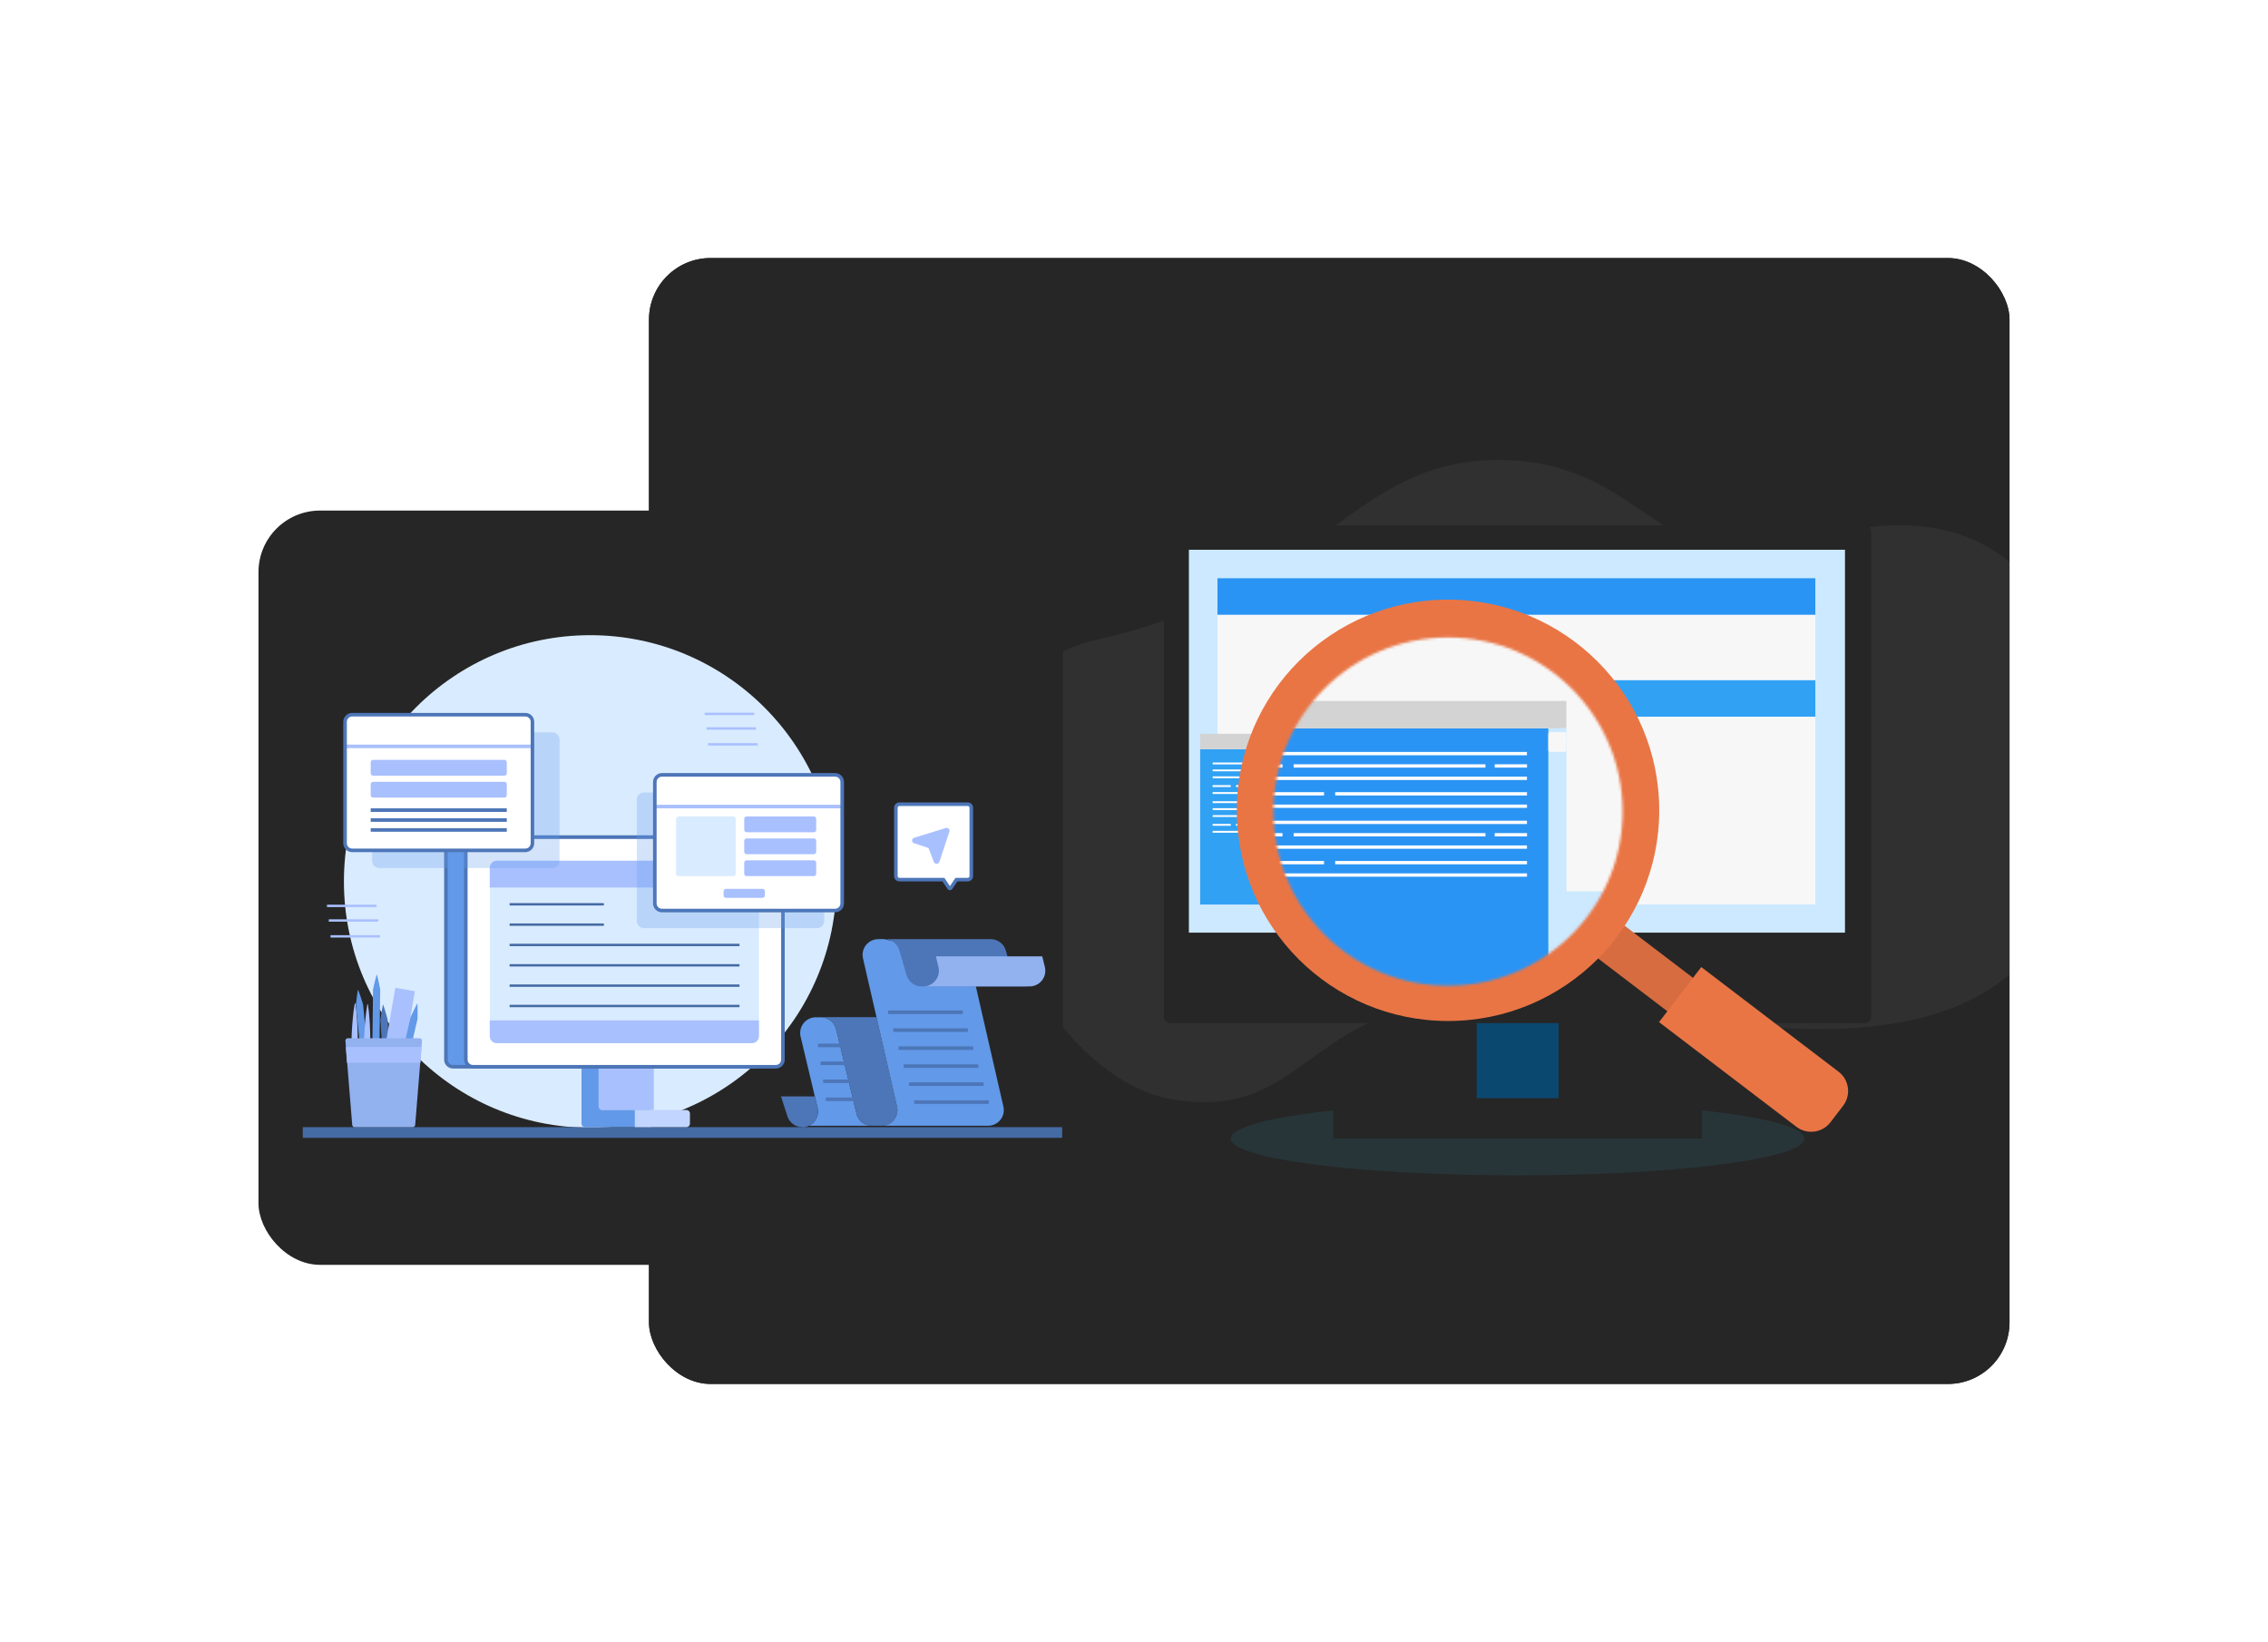 <svg width="884" height="640" viewBox="0 0 884 640" fill="none" xmlns="http://www.w3.org/2000/svg">
<g filter="url(#filter0_d_84_968)">
<g clip-path="url(#clip0_84_968)">
<rect x="252.953" y="103" width="530.297" height="438.853" rx="24" fill="#262626"/>
<rect x="213.25" y="95" width="696" height="449" fill="#262626"/>
<g clip-path="url(#clip1_84_968)">
<path opacity="0.1" d="M428.13 251.624C517.141 231.308 526.672 181.688 584.198 181.714C641.724 181.74 648.208 231.776 701.411 214.084C754.615 196.392 804.016 209.849 810.63 286.566C817.245 363.282 790.344 424.437 646.464 396.77C502.583 369.102 522.922 440.467 458.208 431.166C393.495 421.892 339.12 271.939 428.13 251.624Z" fill="#8E8E8E"/>
<path opacity="0.1" d="M591.516 460.522C653.259 460.522 703.313 454.113 703.313 446.207C703.313 438.302 653.259 431.893 591.516 431.893C529.772 431.893 479.719 438.302 479.719 446.207C479.719 454.113 529.772 460.522 591.516 460.522Z" fill="#34C3EA"/>
<path d="M575.552 345.228H607.479V441.975H575.552V345.228Z" fill="#0B4870"/>
<path d="M456.151 401.212H726.855C728.235 401.212 729.355 400.095 729.355 398.718V209.693C729.355 208.316 728.235 207.199 726.855 207.199H456.151C454.771 207.199 453.651 208.316 453.651 209.693V398.744C453.651 400.121 454.771 401.212 456.151 401.212Z" fill="#262626"/>
<path d="M582.609 384.74C582.609 389.65 586.594 393.625 591.516 393.625C596.438 393.625 600.422 389.65 600.422 384.74C600.422 379.83 596.438 375.881 591.516 375.881C586.594 375.855 582.609 379.83 582.609 384.74Z" fill="#163C47"/>
<path d="M519.692 430.463H663.338V446.206H519.692V430.463Z" fill="#262626"/>
<path d="M719.12 365.943L463.391 365.943V216.693L719.12 216.693V365.943Z" fill="#CCE9FF"/>
<path d="M474.536 227.802H707.557V242.09H474.536V227.802Z" fill="#2A94F4"/>
<path d="M474.536 242.088H707.557V330.21H474.536V242.088Z" fill="#F7F7F7"/>
<path d="M467.792 294.436H575.448V354.994H467.792V294.436Z" fill="#31A1F4"/>
<path d="M467.792 288.436H577.011V294.438H467.792V288.436Z" fill="#D3D3D3"/>
<path d="M517.166 302.334H559.25V303.061H517.166V302.334ZM472.661 299.632H568.364V300.359H472.661V299.632ZM472.661 302.334H514.744V303.061H472.661V302.334ZM561.281 302.334H568.364V303.061H561.281V302.334Z" fill="white"/>
<path d="M523.839 309.18H481.756V308.452H523.839V309.18Z" fill="white"/>
<path d="M568.345 311.898H472.642V311.171H568.345V311.898Z" fill="white"/>
<path d="M568.349 309.18H526.265V308.452H568.349V309.18Z" fill="white"/>
<path d="M479.716 309.18H472.632V308.452H479.716V309.18Z" fill="white"/>
<path d="M472.661 305.038H568.364V305.765H472.661V305.038ZM517.166 317.43H559.25V318.157H517.166V317.43ZM472.661 314.728H568.364V315.456H472.661V314.728ZM472.661 317.43H514.744V318.157H472.661V317.43ZM561.281 317.43H568.364V318.157H561.281V317.43Z" fill="white"/>
<path d="M523.839 324.295H481.756V323.568H523.839V324.295Z" fill="white"/>
<path d="M568.345 326.99H472.642V326.262H568.345V326.99Z" fill="white"/>
<path d="M568.349 324.295H526.265V323.568H568.349V324.295Z" fill="white"/>
<path d="M479.716 324.295H472.632V323.568H479.716V324.295Z" fill="white"/>
<path d="M472.661 320.133H568.364V320.86H472.661V320.133Z" fill="white"/>
<path d="M573.026 294.436H576.985V354.994H573.026V294.436Z" fill="#ADCFE0"/>
<path d="M585.005 267.549H707.557V281.838H585.005V267.549Z" fill="#31A1F4"/>
<path d="M585.005 281.836H707.557V354.967H585.005V281.836Z" fill="#F7F7F7"/>
<path d="M576.256 295.293H573.756C573.339 295.293 573.026 295.631 573.026 296.021V298.905C573.026 299.32 573.365 299.632 573.756 299.632H576.256C576.672 299.632 576.985 299.294 576.985 298.905V296.021C577.011 295.631 576.672 295.293 576.256 295.293Z" fill="#E9F8FF"/>
<path d="M620.368 374.079L630.346 361.054L664.094 386.781L654.116 399.806L620.368 374.079Z" fill="#E97545"/>
<path opacity="0.08" d="M620.368 374.079L630.346 361.054L664.094 386.781L654.116 399.806L620.368 374.079Z" fill="black"/>
<path d="M718.39 433.425L713.468 439.842C710.291 443.998 704.328 444.804 700.161 441.608L646.646 400.821L663.104 379.362L716.619 420.149C720.786 423.319 721.567 429.268 718.39 433.425Z" fill="#E97545"/>
<path d="M564.407 400.382C609.869 400.382 646.724 363.615 646.724 318.261C646.724 272.908 609.869 236.141 564.407 236.141C518.944 236.141 482.089 272.908 482.089 318.261C482.089 363.615 518.944 400.382 564.407 400.382Z" fill="#E97545"/>
<mask id="mask0_84_968" style="mask-type:luminance" maskUnits="userSpaceOnUse" x="496" y="250" width="137" height="137">
<path d="M564.406 386.641C601.988 386.641 632.453 356.249 632.453 318.758C632.453 281.267 601.988 250.874 564.406 250.874C526.825 250.874 496.359 281.267 496.359 318.758C496.359 356.249 526.825 386.641 564.406 386.641Z" fill="white"/>
</mask>
<g mask="url(#mask0_84_968)">
<path d="M685.952 413.365L408.686 413.365V236.238L685.952 236.238V413.365Z" fill="#CCE9FF"/>
<path d="M420.76 234.949H673.39V349.855H420.76V234.949Z" fill="#F7F7F7"/>
<path d="M416.463 286.257H607.765V393.837H416.463V286.257Z" fill="#2A94F4"/>
<path d="M416.463 275.631H610.525V286.282H416.463V275.631Z" fill="#D3D3D3"/>
<path d="M504.224 300.312H578.99V301.611H504.224V300.312ZM425.109 295.506H595.161V296.805H425.109V295.506ZM425.109 300.312H499.875V301.611H425.109V300.312ZM582.609 300.312H595.188V301.611H582.609V300.312Z" fill="white"/>
<path d="M516.073 312.491H441.308V311.192H516.073V312.491Z" fill="white"/>
<path d="M595.182 317.321H425.13V316.022H595.182V317.321Z" fill="white"/>
<path d="M595.182 312.491H520.416V311.192H595.182V312.491Z" fill="white"/>
<path d="M425.109 305.145H595.161V306.444H425.109V305.145ZM504.224 327.15H578.99V328.449H504.224V327.15ZM425.109 322.318H595.161V323.616H425.109V322.318ZM425.109 327.15H499.875V328.449H425.109V327.15ZM582.609 327.15H595.188V328.449H582.609V327.15Z" fill="white"/>
<path d="M516.073 339.318H441.308V338.019H516.073V339.318Z" fill="white"/>
<path d="M595.182 344.148H425.13V342.849H595.182V344.148Z" fill="white"/>
<path d="M595.182 339.318H520.416V338.019H595.182V339.318Z" fill="white"/>
<path d="M425.109 331.955H595.161V333.254H425.109V331.955Z" fill="white"/>
<path d="M603.494 286.257H610.551V393.837H603.494V286.257Z" fill="#CCE9FF"/>
<path d="M609.797 287.792H604.198C603.781 287.792 603.469 288.13 603.469 288.519V294.754C603.469 295.17 603.807 295.482 604.198 295.482H609.797C610.214 295.482 610.526 295.144 610.526 294.754V288.519C610.526 288.13 610.214 287.792 609.797 287.792Z" fill="#F7F7F7"/>
</g>
</g>
</g>
</g>
<g filter="url(#filter1_d_84_968)">
<rect x="100.75" y="175.426" width="313.532" height="293.999" rx="24" fill="#262626"/>
<path d="M230.042 415.986C283.057 415.986 326.035 373.008 326.035 319.993C326.035 266.978 283.057 224 230.042 224C177.026 224 134.049 266.978 134.049 319.993C134.049 373.008 177.026 415.986 230.042 415.986Z" fill="#D9EBFF"/>
<path d="M254.833 387.576H233.339V409.07H254.833V387.576Z" fill="#A9C0FF"/>
<path d="M414 415.752H118V419.928H414V415.752Z" fill="#456BA3"/>
<path d="M233.339 407.678V388.968C233.339 388.599 233.192 388.245 232.931 387.984C232.67 387.723 232.316 387.576 231.947 387.576H228.049C227.68 387.576 227.326 387.723 227.065 387.984C226.804 388.245 226.657 388.599 226.657 388.968V414.36C226.657 414.729 226.804 415.083 227.065 415.344C227.326 415.605 227.68 415.752 228.049 415.752H253.441C253.81 415.752 254.164 415.605 254.425 415.344C254.686 415.083 254.833 414.729 254.833 414.36V410.462C254.833 410.093 254.686 409.739 254.425 409.478C254.164 409.217 253.81 409.07 253.441 409.07H234.731C234.548 409.07 234.367 409.034 234.198 408.964C234.029 408.894 233.876 408.792 233.747 408.662C233.617 408.533 233.515 408.38 233.445 408.211C233.375 408.042 233.339 407.861 233.339 407.678Z" fill="#6299E8"/>
<path d="M247.427 409.072V415.753H267.529C267.898 415.753 268.252 415.607 268.513 415.346C268.774 415.084 268.921 414.73 268.921 414.361V410.464C268.921 410.094 268.774 409.74 268.513 409.479C268.252 409.218 267.898 409.072 267.529 409.072H247.427Z" fill="#C2D5FF"/>
<path d="M147.456 334.744H128.156V335.672H147.456V334.744Z" fill="#A9C0FF"/>
<path d="M146.754 329.052H127.454V329.98H146.754V329.052Z" fill="#A9C0FF"/>
<path d="M148.124 340.93H128.823V341.858H148.124V340.93Z" fill="#A9C0FF"/>
<path d="M294.655 259.903H275.354V260.831H294.655V259.903Z" fill="#A9C0FF"/>
<path d="M293.953 254.21H274.653V255.138H293.953V254.21Z" fill="#A9C0FF"/>
<path d="M295.322 266.088H276.022V267.016H295.322V266.088Z" fill="#A9C0FF"/>
<path d="M294.63 302.726H176.587C175.049 302.726 173.803 303.973 173.803 305.51V389.432C173.803 390.97 175.049 392.216 176.587 392.216H294.63C296.168 392.216 297.414 390.97 297.414 389.432V305.51C297.414 303.973 296.168 302.726 294.63 302.726Z" fill="#6299E8"/>
<path d="M294.631 392.914H176.587C175.664 392.913 174.78 392.546 174.127 391.893C173.475 391.241 173.108 390.356 173.107 389.434V305.512C173.108 304.589 173.475 303.704 174.127 303.052C174.78 302.4 175.664 302.033 176.587 302.032H294.631C295.553 302.033 296.438 302.4 297.09 303.052C297.743 303.704 298.11 304.589 298.111 305.512V389.434C298.11 390.356 297.743 391.241 297.09 391.893C296.438 392.546 295.553 392.913 294.631 392.914ZM176.587 303.424C176.033 303.424 175.503 303.644 175.111 304.036C174.72 304.427 174.5 304.958 174.499 305.512V389.434C174.5 389.987 174.72 390.518 175.111 390.909C175.503 391.301 176.033 391.521 176.587 391.522H294.631C295.184 391.521 295.715 391.301 296.106 390.909C296.498 390.518 296.718 389.987 296.719 389.434V305.512C296.718 304.958 296.498 304.427 296.106 304.036C295.715 303.644 295.184 303.424 294.631 303.424H176.587Z" fill="#4D76B8"/>
<path d="M302.383 302.726H184.34C182.802 302.726 181.556 303.973 181.556 305.51V389.432C181.556 390.97 182.802 392.216 184.34 392.216H302.383C303.921 392.216 305.167 390.97 305.167 389.432V305.51C305.167 303.973 303.921 302.726 302.383 302.726Z" fill="white"/>
<path d="M293.033 311.911H193.689C192.152 311.911 190.905 313.157 190.905 314.695V380.248C190.905 381.786 192.152 383.032 193.689 383.032H293.033C294.571 383.032 295.817 381.786 295.817 380.248V314.695C295.817 313.157 294.571 311.911 293.033 311.911Z" fill="#D9EBFF"/>
<path d="M302.383 392.914H184.339C183.417 392.913 182.532 392.546 181.88 391.893C181.227 391.241 180.86 390.356 180.859 389.434V305.512C180.86 304.589 181.227 303.704 181.88 303.052C182.532 302.4 183.417 302.033 184.339 302.032H302.383C303.306 302.033 304.19 302.4 304.843 303.052C305.495 303.704 305.862 304.589 305.863 305.512V389.434C305.862 390.356 305.495 391.241 304.843 391.893C304.19 392.546 303.306 392.913 302.383 392.914ZM184.339 303.424C183.786 303.424 183.255 303.644 182.864 304.036C182.472 304.427 182.252 304.958 182.251 305.512V389.434C182.252 389.987 182.472 390.518 182.864 390.909C183.255 391.301 183.786 391.521 184.339 391.522H302.383C302.937 391.521 303.467 391.301 303.859 390.909C304.25 390.518 304.47 389.987 304.471 389.434V305.512C304.47 304.958 304.25 304.427 303.859 304.036C303.467 303.644 302.937 303.424 302.383 303.424H184.339Z" fill="#4D76B8"/>
<path d="M293.033 311.911H193.689C192.951 311.911 192.243 312.204 191.721 312.726C191.199 313.248 190.905 313.956 190.905 314.695V322.361H295.817V314.695C295.817 314.329 295.745 313.967 295.605 313.629C295.465 313.292 295.26 312.985 295.002 312.726C294.743 312.468 294.436 312.262 294.099 312.123C293.761 311.983 293.399 311.911 293.033 311.911Z" fill="#A9C0FF"/>
<path d="M190.905 374.148V380.248C190.905 380.986 191.199 381.694 191.721 382.217C192.243 382.739 192.951 383.032 193.689 383.032H293.033C293.772 383.032 294.48 382.739 295.002 382.217C295.524 381.694 295.817 380.986 295.817 380.248V374.148H190.905Z" fill="#A9C0FF"/>
<path d="M235.38 328.432H198.631V329.36H235.38V328.432Z" fill="#456BA3"/>
<path d="M235.38 336.359H198.631V337.287H235.38V336.359Z" fill="#456BA3"/>
<path d="M288.24 344.286H198.631V345.214H288.24V344.286Z" fill="#456BA3"/>
<path d="M288.24 352.213H198.631V353.141H288.24V352.213Z" fill="#456BA3"/>
<path d="M288.24 360.14H198.631V361.068H288.24V360.14Z" fill="#456BA3"/>
<path d="M288.24 368.067H198.631V368.995H288.24V368.067Z" fill="#456BA3"/>
<g opacity="0.28">
<path d="M318.469 285.311H250.995C249.458 285.311 248.211 286.557 248.211 288.095V335.407C248.211 336.944 249.458 338.191 250.995 338.191H318.469C320.007 338.191 321.253 336.944 321.253 335.407V288.095C321.253 286.557 320.007 285.311 318.469 285.311Z" fill="#6299E8"/>
</g>
<path d="M325.485 278.442H258.011C256.474 278.442 255.227 279.688 255.227 281.226V328.537C255.227 330.075 256.474 331.321 258.011 331.321H325.485C327.023 331.321 328.269 330.075 328.269 328.537V281.226C328.269 279.688 327.023 278.442 325.485 278.442Z" fill="white"/>
<path d="M328.269 290.101H255.227V291.493H328.269V290.101Z" fill="#A9C0FF"/>
<path d="M325.485 332.017H258.011C257.089 332.016 256.204 331.649 255.552 330.996C254.899 330.344 254.532 329.459 254.531 328.537V281.225C254.532 280.303 254.899 279.418 255.552 278.766C256.204 278.113 257.089 277.746 258.011 277.745H325.485C326.408 277.746 327.293 278.113 327.945 278.766C328.597 279.418 328.964 280.303 328.965 281.225V328.537C328.964 329.459 328.597 330.344 327.945 330.996C327.293 331.649 326.408 332.016 325.485 332.017ZM258.011 279.137C257.458 279.138 256.927 279.358 256.536 279.749C256.144 280.141 255.924 280.672 255.923 281.225V328.537C255.924 329.09 256.144 329.621 256.536 330.013C256.927 330.404 257.458 330.624 258.011 330.625H325.485C326.039 330.624 326.57 330.404 326.961 330.013C327.353 329.621 327.573 329.09 327.573 328.537V281.225C327.573 280.672 327.353 280.141 326.961 279.749C326.57 279.358 326.039 279.138 325.485 279.137H258.011Z" fill="#4D76B8"/>
<path d="M285.839 294.659H264.446C263.934 294.659 263.518 295.074 263.518 295.587V316.98C263.518 317.493 263.934 317.908 264.446 317.908H285.839C286.352 317.908 286.767 317.493 286.767 316.98V295.587C286.767 295.074 286.352 294.659 285.839 294.659Z" fill="#D9EBFF"/>
<path d="M317.213 294.659H291.006C290.493 294.659 290.078 295.074 290.078 295.587V299.889C290.078 300.402 290.493 300.817 291.006 300.817H317.213C317.725 300.817 318.141 300.402 318.141 299.889V295.587C318.141 295.074 317.725 294.659 317.213 294.659Z" fill="#A9C0FF"/>
<path d="M297.193 322.869H282.963C282.45 322.869 282.035 323.284 282.035 323.797V325.471C282.035 325.983 282.45 326.399 282.963 326.399H297.193C297.705 326.399 298.121 325.983 298.121 325.471V323.797C298.121 323.284 297.705 322.869 297.193 322.869Z" fill="#A9C0FF"/>
<path d="M317.213 303.206H291.006C290.493 303.206 290.078 303.622 290.078 304.134V308.437C290.078 308.949 290.493 309.365 291.006 309.365H317.213C317.725 309.365 318.141 308.949 318.141 308.437V304.134C318.141 303.622 317.725 303.206 317.213 303.206Z" fill="#A9C0FF"/>
<path d="M317.213 311.751H291.006C290.493 311.751 290.078 312.167 290.078 312.679V316.982C290.078 317.494 290.493 317.91 291.006 317.91H317.213C317.725 317.91 318.141 317.494 318.141 316.982V312.679C318.141 312.167 317.725 311.751 317.213 311.751Z" fill="#A9C0FF"/>
<g opacity="0.28">
<path d="M215.293 261.861H147.819C146.281 261.861 145.035 263.107 145.035 264.645V311.956C145.035 313.494 146.281 314.74 147.819 314.74H215.293C216.83 314.74 218.077 313.494 218.077 311.956V264.645C218.077 263.107 216.83 261.861 215.293 261.861Z" fill="#6299E8"/>
</g>
<path d="M204.749 254.99H137.275C135.737 254.99 134.491 256.236 134.491 257.774V305.086C134.491 306.623 135.737 307.87 137.275 307.87H204.749C206.286 307.87 207.533 306.623 207.533 305.086V257.774C207.533 256.236 206.286 254.99 204.749 254.99Z" fill="white"/>
<path d="M207.533 266.649H134.491V268.041H207.533V266.649Z" fill="#A9C0FF"/>
<path d="M204.749 308.565H137.275C136.352 308.564 135.468 308.197 134.815 307.544C134.163 306.892 133.796 306.007 133.795 305.085V257.773C133.796 256.851 134.163 255.966 134.815 255.314C135.468 254.661 136.352 254.294 137.275 254.293H204.749C205.672 254.294 206.556 254.661 207.209 255.314C207.861 255.966 208.228 256.851 208.229 257.773V305.085C208.228 306.007 207.861 306.892 207.209 307.544C206.556 308.197 205.672 308.564 204.749 308.565ZM137.275 255.685C136.721 255.686 136.191 255.906 135.799 256.298C135.408 256.689 135.188 257.22 135.187 257.773V305.085C135.188 305.638 135.408 306.169 135.799 306.56C136.191 306.952 136.721 307.172 137.275 307.173H204.749C205.303 307.172 205.833 306.952 206.225 306.56C206.616 306.169 206.836 305.638 206.837 305.085V257.773C206.836 257.22 206.616 256.689 206.225 256.298C205.833 255.906 205.303 255.686 204.749 255.685H137.275Z" fill="#4D76B8"/>
<path d="M196.606 272.601H145.418C144.905 272.601 144.49 273.016 144.49 273.529V277.831C144.49 278.344 144.905 278.759 145.418 278.759H196.606C197.118 278.759 197.534 278.344 197.534 277.831V273.529C197.534 273.016 197.118 272.601 196.606 272.601Z" fill="#A9C0FF"/>
<path d="M196.606 281.146H145.418C144.905 281.146 144.49 281.561 144.49 282.074V286.376C144.49 286.889 144.905 287.304 145.418 287.304H196.606C197.118 287.304 197.534 286.889 197.534 286.376V282.074C197.534 281.561 197.118 281.146 196.606 281.146Z" fill="#A9C0FF"/>
<path d="M197.534 291.492H144.49V292.884H197.534V291.492Z" fill="#4D76B8"/>
<path d="M197.534 295.356H144.49V296.748H197.534V295.356Z" fill="#4D76B8"/>
<path d="M197.534 299.219H144.49V300.611H197.534V299.219Z" fill="#4D76B8"/>
<path d="M315.241 415.21H339.782C338.412 415.21 337.081 414.749 336.005 413.902C334.929 413.054 334.169 411.869 333.848 410.537L325.911 377.608C325.59 376.276 324.83 375.091 323.754 374.243C322.678 373.396 321.348 372.935 319.977 372.935H317.986C317.064 372.935 316.155 373.144 315.325 373.545C314.496 373.947 313.768 374.532 313.196 375.255C312.625 375.978 312.225 376.821 312.026 377.721C311.827 378.621 311.835 379.555 312.048 380.451L318.66 408.236C318.873 409.132 318.881 410.066 318.682 410.966C318.483 411.866 318.083 412.709 317.512 413.432C316.94 414.155 316.213 414.74 315.383 415.142C314.554 415.544 313.644 415.752 312.722 415.752L315.241 415.21Z" fill="#6299E8"/>
<path d="M317.029 372.882H341.57H341.628L349.628 407.742C349.834 408.637 349.835 409.566 349.631 410.461C349.428 411.355 349.025 412.193 348.454 412.91C347.882 413.628 347.156 414.208 346.329 414.606C345.503 415.005 344.597 415.211 343.679 415.211H339.782C338.412 415.211 337.081 414.75 336.005 413.903C334.929 413.055 334.169 411.87 333.848 410.538L325.911 377.609C325.59 376.277 324.831 375.092 323.754 374.245C322.678 373.397 321.348 372.936 319.978 372.936L317.029 372.882Z" fill="#4D76B8"/>
<path d="M304.406 403.774L306.883 411.426C307.264 412.677 308.037 413.774 309.088 414.553C310.14 415.332 311.414 415.752 312.722 415.752C313.644 415.752 314.554 415.543 315.383 415.142C316.213 414.74 316.94 414.155 317.512 413.432C318.083 412.709 318.483 411.865 318.682 410.965C318.881 410.065 318.873 409.132 318.66 408.235L317.598 403.774H304.406Z" fill="#4D76B8"/>
<path d="M343.68 415.211C344.597 415.211 345.503 415.004 346.33 414.606C347.156 414.208 347.882 413.628 348.454 412.91C349.026 412.193 349.428 411.355 349.632 410.461C349.835 409.566 349.834 408.637 349.629 407.742L336.364 349.945C336.158 349.05 336.157 348.121 336.361 347.227C336.564 346.332 336.967 345.495 337.538 344.777C338.11 344.059 338.836 343.479 339.663 343.081C340.489 342.683 341.395 342.476 342.313 342.476H344.69L377.835 349.945L391.1 407.742C391.305 408.637 391.306 409.566 391.103 410.461C390.899 411.355 390.497 412.193 389.925 412.91C389.353 413.628 388.627 414.208 387.801 414.606C386.974 415.004 386.068 415.211 385.151 415.211H343.68Z" fill="#6299E8"/>
<path d="M383.784 342.476H386.161C387.485 342.476 388.773 342.906 389.831 343.702C390.889 344.498 391.66 345.617 392.026 346.889L394.794 356.49C395.16 357.763 395.931 358.881 396.989 359.677C398.047 360.473 399.335 360.904 400.659 360.904H359.188C357.864 360.904 356.576 360.473 355.518 359.677C354.46 358.881 353.689 357.763 353.323 356.49L350.555 346.889C350.189 345.617 349.418 344.498 348.36 343.702C347.302 342.906 346.014 342.476 344.69 342.476H383.784Z" fill="#4D76B8"/>
<path d="M359.188 360.903H359.855C360.778 360.903 361.689 360.694 362.52 360.291C363.35 359.888 364.078 359.302 364.65 358.577C365.221 357.852 365.62 357.007 365.818 356.105C366.015 355.203 366.005 354.269 365.789 353.371L364.784 349.196H406.255L407.26 353.371C407.476 354.269 407.486 355.203 407.289 356.105C407.091 357.007 406.692 357.852 406.121 358.577C405.549 359.302 404.821 359.888 403.991 360.291C403.16 360.694 402.249 360.903 401.326 360.903H359.188Z" fill="#92B1EF"/>
<path d="M375.25 370.288H346.173V371.68H375.25V370.288Z" fill="#4D76B8"/>
<path d="M377.245 377.242H348.168V378.634H377.245V377.242Z" fill="#4D76B8"/>
<path d="M379.286 384.26H350.209V385.652H379.286V384.26Z" fill="#4D76B8"/>
<path d="M381.326 391.278H352.249V392.67H381.326V391.278Z" fill="#4D76B8"/>
<path d="M383.367 398.296H354.29V399.688H383.367V398.296Z" fill="#4D76B8"/>
<path d="M385.408 405.314H356.331V406.706H385.408V405.314Z" fill="#4D76B8"/>
<path d="M333.206 383.211H318.854V384.603H333.206V383.211Z" fill="#4D76B8"/>
<path d="M334.191 390.165H319.839V391.557H334.191V390.165Z" fill="#4D76B8"/>
<path d="M335.199 397.183H320.847V398.575H335.199V397.183Z" fill="#4D76B8"/>
<path d="M336.206 404.201H321.854V405.593H336.206V404.201Z" fill="#4D76B8"/>
<path d="M138.513 367.49C138.82 369.474 139.001 371.457 139.137 373.439C139.217 374.43 139.25 375.421 139.306 376.412L139.405 379.384C139.446 381.365 139.417 383.345 139.317 385.324C139.206 387.303 139.107 389.282 139.021 391.261L138.521 403.137C138.314 407.096 138.141 411.054 137.905 415.012L137.673 415.009C137.538 411.047 137.466 407.085 137.361 403.123L137.165 391.238C137.126 389.257 137.078 387.276 137.02 385.294C136.972 383.313 136.993 381.333 137.085 379.354L137.259 376.385C137.341 375.396 137.399 374.407 137.505 373.418C137.691 371.44 137.923 369.462 138.281 367.487L138.513 367.49Z" fill="#A9C0FF"/>
<path d="M149.291 367.89C149.472 368.375 149.624 368.861 149.792 369.346L150.245 370.806C150.543 371.779 150.815 372.753 151.074 373.729C151.173 375.707 151.32 377.682 151.44 379.659L152.199 391.516L152.959 403.373L153.339 409.302C153.043 411.305 152.76 413.308 152.329 415.32C151.645 413.379 151.109 411.429 150.56 409.48L150.18 403.551L149.421 391.694L148.662 379.836C148.529 377.861 148.422 375.883 148.268 373.909C148.4 372.908 148.546 371.907 148.718 370.903L148.981 369.398C149.085 368.896 149.174 368.394 149.291 367.89Z" fill="#4D76B8"/>
<path d="M154.07 361.448L148.543 393.685L156.184 394.995L161.711 362.758L154.07 361.448Z" fill="#A9C0FF"/>
<path d="M139.529 362.119C139.727 362.597 139.895 363.078 140.08 363.557L140.583 365C140.915 365.962 141.221 366.927 141.513 367.893C141.68 369.866 141.895 371.835 142.084 373.806L143.253 385.63L144.422 397.454L145.007 403.366C144.781 405.378 144.567 407.389 144.206 409.415C143.456 407.499 142.853 405.569 142.237 403.64L141.652 397.728L140.483 385.904L139.313 374.08C139.112 372.11 138.937 370.137 138.715 368.169C138.812 367.165 138.923 366.159 139.06 365.15L139.271 363.637C139.358 363.131 139.429 362.627 139.529 362.119Z" fill="#6299E8"/>
<path d="M146.873 356.17C147.016 356.667 147.13 357.163 147.26 357.66L147.6 359.15C147.823 360.143 148.019 361.135 148.203 362.128C148.15 364.108 148.144 366.088 148.113 368.068L147.961 379.949L147.809 391.829L147.733 397.77C147.284 399.745 146.849 401.719 146.265 403.692C145.732 401.705 145.347 399.72 144.949 397.734L145.025 391.794L145.177 379.913L145.329 368.032C145.348 366.052 145.394 364.072 145.391 362.092C145.6 361.104 145.821 360.117 146.07 359.13L146.448 357.649C146.59 357.156 146.717 356.663 146.873 356.17Z" fill="#6299E8"/>
<path d="M143.414 367.893C143.721 369.877 143.902 371.86 144.038 373.842C144.118 374.834 144.151 375.824 144.208 376.815L144.306 379.787C144.348 381.768 144.319 383.748 144.218 385.727C144.107 387.706 144.008 389.685 143.922 391.665L143.422 403.541C143.215 407.499 143.042 411.458 142.806 415.416L142.574 415.413C142.44 411.45 142.368 407.488 142.262 403.526L142.066 391.641C142.028 389.66 141.98 387.679 141.922 385.698C141.873 383.717 141.895 381.737 141.986 379.757L142.16 376.789C142.242 375.8 142.301 374.81 142.406 373.822C142.593 371.844 142.824 369.866 143.182 367.89L143.414 367.893Z" fill="#A9C0FF"/>
<path d="M162.693 367.489C162.728 368.005 162.735 368.514 162.757 369.027L162.775 370.555C162.783 371.573 162.765 372.585 162.735 373.594C162.265 375.517 161.842 377.452 161.393 379.381L158.737 390.962L156.08 402.543L154.752 408.333C153.896 410.168 153.054 412.007 152.067 413.812C151.965 411.757 152.008 409.735 152.038 407.711L153.367 401.92L156.023 390.339L158.68 378.758C159.116 376.827 159.579 374.901 159.994 372.965C160.407 372.044 160.832 371.125 161.283 370.213L161.965 368.846C162.209 368.393 162.437 367.938 162.693 367.489Z" fill="#6299E8"/>
<path d="M160.906 415.753H138.209C137.975 415.753 137.749 415.664 137.577 415.504C137.405 415.344 137.3 415.125 137.284 414.891L134.631 382.104C134.622 381.977 134.639 381.849 134.682 381.729C134.724 381.609 134.791 381.499 134.878 381.406C134.965 381.313 135.07 381.238 135.187 381.187C135.304 381.137 135.43 381.11 135.557 381.11H163.558C163.686 381.11 163.812 381.137 163.928 381.187C164.045 381.238 164.15 381.313 164.237 381.406C164.324 381.499 164.391 381.609 164.433 381.729C164.476 381.849 164.493 381.977 164.484 382.104L161.831 414.891C161.815 415.125 161.71 415.344 161.538 415.504C161.366 415.664 161.14 415.753 160.906 415.753Z" fill="#92B1EF"/>
<path d="M163.878 390.651L164.312 384.526H134.803L135.237 390.651H163.878Z" fill="#A9C0FF"/>
<path d="M377.186 289.878H350.571C350.388 289.878 350.207 289.914 350.038 289.984C349.869 290.054 349.716 290.156 349.586 290.285C349.457 290.415 349.355 290.568 349.285 290.737C349.215 290.906 349.179 291.087 349.179 291.27V317.885C349.179 318.068 349.215 318.249 349.285 318.418C349.355 318.587 349.457 318.74 349.586 318.869C349.716 318.999 349.869 319.101 350.038 319.171C350.207 319.241 350.388 319.277 350.571 319.277H367.713L369.869 322.485C369.911 322.549 369.969 322.6 370.036 322.636C370.103 322.672 370.178 322.691 370.254 322.691C370.33 322.691 370.405 322.672 370.472 322.636C370.539 322.6 370.597 322.549 370.639 322.485L372.795 319.277H377.186C377.555 319.277 377.909 319.131 378.17 318.869C378.432 318.608 378.578 318.254 378.578 317.885V291.27C378.578 290.901 378.432 290.546 378.17 290.285C377.909 290.024 377.555 289.878 377.186 289.878Z" fill="white"/>
<path d="M368.641 299.147L356.304 302.971C356.075 303.031 355.873 303.164 355.725 303.349C355.578 303.534 355.495 303.762 355.488 303.998C355.481 304.234 355.55 304.466 355.685 304.66C355.821 304.854 356.015 304.999 356.239 305.073L361.835 306.948C361.856 306.956 361.875 306.968 361.891 306.983C361.907 306.998 361.919 307.017 361.928 307.037L363.987 312.381C364.071 312.595 364.218 312.779 364.41 312.907C364.601 313.035 364.827 313.101 365.057 313.098H365.086C365.32 313.097 365.548 313.023 365.738 312.885C365.927 312.748 366.068 312.554 366.141 312.331L370.065 300.546C370.126 300.357 370.135 300.155 370.091 299.962C370.046 299.769 369.95 299.591 369.812 299.449C369.665 299.294 369.477 299.183 369.27 299.13C369.063 299.077 368.845 299.083 368.641 299.147Z" fill="#A9C0FF"/>
<path d="M370.254 323.386C370.063 323.386 369.876 323.34 369.708 323.25C369.54 323.161 369.397 323.031 369.291 322.873L367.342 319.973H350.57C350.017 319.972 349.486 319.752 349.095 319.361C348.703 318.969 348.483 318.438 348.482 317.885V291.269C348.483 290.715 348.703 290.185 349.095 289.793C349.486 289.402 350.017 289.182 350.57 289.181H377.186C377.739 289.182 378.27 289.402 378.662 289.793C379.053 290.185 379.273 290.715 379.274 291.269V317.885C379.273 318.438 379.053 318.969 378.662 319.361C378.27 319.752 377.739 319.972 377.186 319.973H373.165L371.217 322.873C371.111 323.031 370.967 323.161 370.799 323.25C370.632 323.34 370.444 323.386 370.254 323.386L370.254 323.386ZM350.57 290.573C350.386 290.573 350.209 290.647 350.079 290.777C349.948 290.908 349.875 291.085 349.874 291.269V317.885C349.875 318.069 349.948 318.246 350.079 318.377C350.209 318.507 350.386 318.581 350.57 318.581H368.084L370.254 321.81L372.423 318.581H377.186C377.37 318.581 377.547 318.507 377.678 318.377C377.808 318.246 377.882 318.069 377.882 317.885V291.269C377.882 291.085 377.808 290.908 377.678 290.777C377.547 290.647 377.37 290.573 377.186 290.573H350.57Z" fill="#4D76B8"/>
</g>
<defs>
<filter id="filter0_d_84_968" x="152.953" y="0.58" width="730.297" height="638.853" filterUnits="userSpaceOnUse" color-interpolation-filters="sRGB">
<feFlood flood-opacity="0" result="BackgroundImageFix"/>
<feColorMatrix in="SourceAlpha" type="matrix" values="0 0 0 0 0 0 0 0 0 0 0 0 0 0 0 0 0 0 127 0" result="hardAlpha"/>
<feOffset dy="-2.42"/>
<feGaussianBlur stdDeviation="50"/>
<feColorMatrix type="matrix" values="0 0 0 0 0 0 0 0 0 0 0 0 0 0 0 0 0 0 0.04 0"/>
<feBlend mode="normal" in2="BackgroundImageFix" result="effect1_dropShadow_84_968"/>
<feBlend mode="normal" in="SourceGraphic" in2="effect1_dropShadow_84_968" result="shape"/>
</filter>
<filter id="filter1_d_84_968" x="0.75" y="99.006" width="513.532" height="493.999" filterUnits="userSpaceOnUse" color-interpolation-filters="sRGB">
<feFlood flood-opacity="0" result="BackgroundImageFix"/>
<feColorMatrix in="SourceAlpha" type="matrix" values="0 0 0 0 0 0 0 0 0 0 0 0 0 0 0 0 0 0 127 0" result="hardAlpha"/>
<feOffset dy="23.58"/>
<feGaussianBlur stdDeviation="50"/>
<feColorMatrix type="matrix" values="0 0 0 0 0 0 0 0 0 0 0 0 0 0 0 0 0 0 0.06 0"/>
<feBlend mode="normal" in2="BackgroundImageFix" result="effect1_dropShadow_84_968"/>
<feBlend mode="normal" in="SourceGraphic" in2="effect1_dropShadow_84_968" result="shape"/>
</filter>
<clipPath id="clip0_84_968">
<rect x="252.953" y="103" width="530.297" height="438.853" rx="24" fill="white"/>
</clipPath>
<clipPath id="clip1_84_968">
<rect width="500" height="280.576" fill="white" transform="translate(343 181.712)"/>
</clipPath>
</defs>
</svg>
